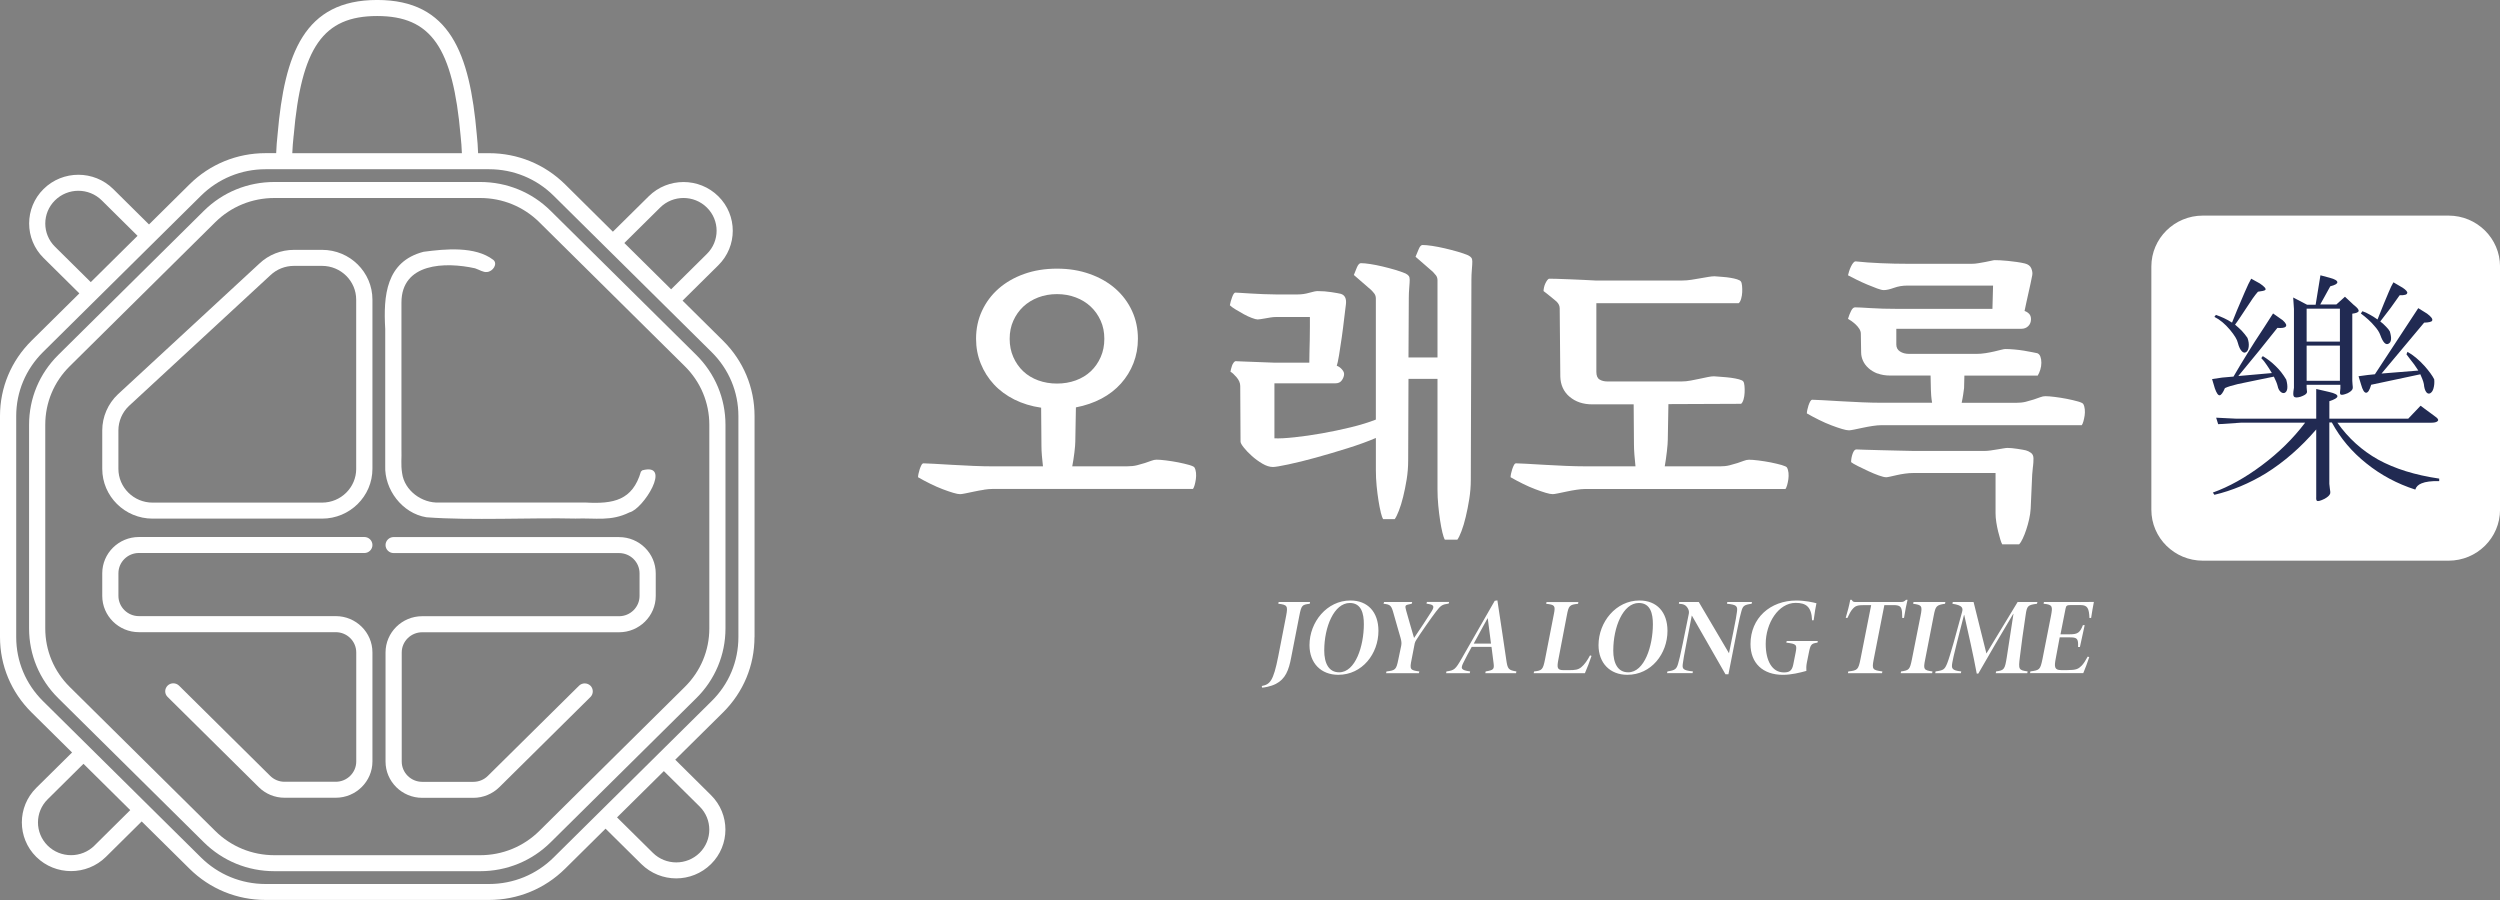 <svg width="200" height="72" viewBox="0 0 200 72" fill="none" xmlns="http://www.w3.org/2000/svg">
<rect x="0" y="0" width="200" height="72" fill="#808080" stroke="none"/>
<g clip-path="url(#clip0_344_2080)">
<path d="M104.779 48.301C104.167 48.38 104.115 48.405 103.946 49.264L103.299 52.574C103.105 53.633 102.828 54.318 102.068 54.712C101.642 54.931 101.094 55.011 100.961 55.011L100.945 54.879C101.592 54.748 101.866 54.52 102.264 52.486L102.892 49.261C103.041 48.473 102.989 48.385 102.264 48.298L102.292 48.158H104.806L104.779 48.298V48.301Z" fill="white"/>
<path d="M110.275 50.473C110.275 52.296 108.983 53.985 107.061 53.985C105.68 53.985 104.759 53.049 104.759 51.612C104.759 49.756 106.159 48.039 108.034 48.039C109.415 48.039 110.275 48.959 110.275 50.473ZM105.938 52.025C105.938 53.076 106.308 53.785 107.133 53.785C108.433 53.785 109.108 51.683 109.108 49.931C109.108 49.09 108.914 48.239 107.985 48.239C106.718 48.239 105.94 50.174 105.94 52.022L105.938 52.025Z" fill="white"/>
<path d="M115.896 48.285C115.382 48.364 115.276 48.408 114.87 48.942C114.568 49.328 113.525 50.825 113.293 51.212C113.241 51.299 113.205 51.359 113.177 51.474L112.928 52.761C112.767 53.541 112.795 53.621 113.548 53.716L113.512 53.856H110.884L110.92 53.716C111.644 53.629 111.7 53.569 111.866 52.761L112.095 51.666C112.14 51.447 112.112 51.28 112.043 51.025C111.927 50.596 111.741 50.01 111.495 49.114C111.31 48.441 111.246 48.362 110.682 48.299L110.726 48.159H112.975L112.939 48.299L112.673 48.359C112.391 48.419 112.4 48.49 112.496 48.857C112.673 49.522 112.922 50.319 113.124 51.039C113.559 50.417 114.223 49.383 114.532 48.901C114.79 48.498 114.657 48.392 114.339 48.331L114.117 48.288L114.153 48.156H115.932L115.896 48.279V48.285Z" fill="white"/>
<path d="M121.287 53.855H118.825L118.853 53.715C119.489 53.611 119.545 53.532 119.489 53.075C119.437 52.672 119.384 52.286 119.321 51.752H117.736C117.506 52.182 117.265 52.601 117.088 52.979C116.839 53.477 116.85 53.609 117.611 53.715L117.583 53.855H115.689L115.716 53.715C116.344 53.628 116.433 53.557 116.939 52.672L119.578 48.065L119.791 48.029C120.117 50.236 120.322 51.498 120.499 52.768C120.604 53.529 120.676 53.609 121.312 53.715L121.285 53.855H121.287ZM119.022 49.464H119.005C118.635 50.121 118.281 50.794 117.899 51.487H119.279L119.022 49.464Z" fill="white"/>
<path d="M127.323 52.47C127.226 52.785 126.917 53.593 126.792 53.856H122.693L122.729 53.716C123.365 53.645 123.437 53.576 123.605 52.736L124.314 49.108C124.446 48.443 124.374 48.38 123.694 48.304L123.722 48.164H126.272L126.244 48.304C125.553 48.375 125.492 48.452 125.343 49.251L124.67 52.763C124.546 53.412 124.565 53.612 125.085 53.612H125.511C126.026 53.612 126.256 53.576 126.502 53.377C126.74 53.185 127.005 52.815 127.202 52.429L127.326 52.473L127.323 52.47Z" fill="white"/>
<path d="M133.398 50.473C133.398 52.296 132.106 53.985 130.184 53.985C128.803 53.985 127.882 53.049 127.882 51.612C127.882 49.756 129.282 48.039 131.157 48.039C132.538 48.039 133.398 48.959 133.398 50.473ZM129.06 52.025C129.06 53.076 129.431 53.785 130.255 53.785C131.556 53.785 132.231 51.683 132.231 49.931C132.231 49.09 132.037 48.239 131.107 48.239C129.841 48.239 129.063 50.174 129.063 52.022L129.06 52.025Z" fill="white"/>
<path d="M140.134 48.301C139.506 48.388 139.425 48.476 139.301 48.938C139.24 49.13 139.152 49.508 138.955 50.488L138.275 53.94H138.037L135.345 49.237L134.911 51.471C134.717 52.478 134.673 52.733 134.629 53.064C134.568 53.502 134.601 53.625 135.434 53.713L135.406 53.852H133.362L133.398 53.713C134.009 53.625 134.123 53.521 134.247 53.1C134.344 52.757 134.416 52.478 134.618 51.495L135.096 49.147C135.124 49.023 135.141 48.856 135.024 48.665C134.875 48.41 134.706 48.322 134.308 48.298L134.336 48.158H135.901L138.319 52.259L138.673 50.515C138.878 49.524 138.903 49.297 138.955 48.955C139.027 48.481 138.919 48.377 138.159 48.298L138.186 48.158H140.159L140.131 48.298L140.134 48.301Z" fill="white"/>
<path d="M144.966 49.623C144.922 48.545 144.488 48.23 143.655 48.23C142.266 48.23 141.257 49.867 141.257 51.507C141.257 52.873 141.771 53.793 142.709 53.793C143.107 53.793 143.356 53.697 143.461 53.163L143.647 52.227C143.779 51.553 143.719 51.518 142.903 51.411L142.939 51.28H145.425L145.398 51.411C144.911 51.482 144.839 51.542 144.706 52.227L144.546 53.023C144.501 53.242 144.493 53.505 144.51 53.672C144.015 53.812 143.298 53.987 142.634 53.987C141.033 53.987 140.04 53.059 140.04 51.526C140.04 49.44 141.625 48.041 143.713 48.041C144.394 48.041 145.057 48.189 145.315 48.26C145.254 48.558 145.165 49.032 145.093 49.618L144.961 49.626L144.966 49.623Z" fill="white"/>
<path d="M152.604 47.986C152.532 48.257 152.399 48.914 152.322 49.432L152.18 49.44C152.172 49.281 152.172 49.106 152.164 48.986C152.12 48.52 151.995 48.408 151.447 48.408H150.748L149.898 52.744C149.738 53.56 149.802 53.604 150.59 53.716L150.562 53.856H147.835L147.862 53.716C148.598 53.637 148.667 53.577 148.836 52.744L149.694 48.408H149.179C148.595 48.408 148.435 48.46 148.205 48.723C148.073 48.862 147.932 49.133 147.79 49.44L147.658 49.424C147.79 48.986 147.94 48.424 148.02 47.986H148.136C148.241 48.17 148.297 48.161 148.535 48.161H152.048C152.269 48.161 152.33 48.126 152.482 47.986H152.606H152.604Z" fill="white"/>
<path d="M155.597 48.302C154.916 48.406 154.844 48.477 154.695 49.265L154.015 52.753C153.854 53.55 153.89 53.613 154.598 53.717L154.571 53.856H152.056L152.084 53.717C152.731 53.621 152.784 53.569 152.952 52.753L153.644 49.265C153.804 48.469 153.749 48.398 153.052 48.302L153.08 48.162H155.63L155.602 48.302H155.597Z" fill="white"/>
<path d="M162.952 48.302C162.227 48.398 162.155 48.461 162.05 49.213C161.857 50.484 161.713 51.535 161.591 52.559C161.467 53.558 161.486 53.61 162.211 53.714L162.183 53.854H159.66L159.688 53.714C160.344 53.626 160.388 53.547 160.546 52.559C160.723 51.436 160.891 50.289 161.077 49.107H161.06C160.183 50.579 159.149 52.331 158.263 53.889H158.139C157.882 52.471 157.439 50.525 157.138 49.194H157.121L156.537 51.48C156.316 52.34 156.219 52.811 156.183 53.021C156.111 53.459 156.122 53.635 156.9 53.714L156.872 53.854H154.819L154.847 53.714C155.494 53.626 155.572 53.555 155.777 53.065C155.882 52.811 156.103 52.074 156.299 51.384L156.963 48.967C157.052 48.652 157.024 48.425 156.194 48.302L156.222 48.162H157.887C158.18 49.405 158.631 51.097 158.913 52.279L161.409 48.162H162.994L162.958 48.302H162.952Z" fill="white"/>
<path d="M166.368 48.163C166.819 48.163 167.201 48.163 167.511 48.154C167.45 48.453 167.35 49.022 167.29 49.433L167.157 49.441C167.121 48.688 167.016 48.406 166.449 48.406H165.644C165.35 48.406 165.29 48.458 165.245 48.685L164.839 50.744H165.599C166.202 50.744 166.396 50.621 166.634 50.008H166.775L166.393 51.76H166.244C166.28 51.067 166.155 50.988 165.563 50.988H164.775L164.457 52.696C164.332 53.345 164.352 53.608 164.891 53.608H165.395C166.103 53.608 166.272 53.512 166.529 53.257C166.698 53.082 166.839 52.855 167.016 52.529L167.14 52.565C167.043 52.871 166.794 53.556 166.662 53.851H162.404L162.432 53.712C163.168 53.616 163.22 53.572 163.397 52.732L164.078 49.271C164.219 48.518 164.227 48.368 163.486 48.299L163.514 48.16H166.371L166.368 48.163Z" fill="white"/>
<path d="M78.71 39.183C78.442 39.224 78.176 39.27 77.916 39.328C77.656 39.385 77.424 39.432 77.219 39.473C77.014 39.514 76.881 39.533 76.815 39.533C76.685 39.533 76.497 39.498 76.254 39.424C76.01 39.353 75.728 39.254 75.41 39.134C75.092 39.013 74.763 38.868 74.419 38.698C74.076 38.529 73.75 38.356 73.443 38.178C73.443 38.115 73.454 38.022 73.479 37.899C73.504 37.778 73.537 37.658 73.576 37.538C73.617 37.417 73.662 37.307 73.711 37.212C73.761 37.116 73.816 37.067 73.883 37.067C73.996 37.067 74.27 37.078 74.702 37.102C75.133 37.127 75.623 37.154 76.168 37.187C76.713 37.22 77.28 37.247 77.866 37.272C78.453 37.297 78.956 37.307 79.382 37.307H83.437C83.404 37.034 83.376 36.752 83.352 36.462C83.327 36.171 83.316 35.914 83.316 35.687L83.291 32.615C82.508 32.503 81.797 32.284 81.152 31.964C80.508 31.641 79.963 31.238 79.515 30.754C79.067 30.269 78.715 29.719 78.464 29.097C78.212 28.476 78.085 27.811 78.085 27.102C78.085 26.297 78.242 25.549 78.561 24.865C78.879 24.181 79.321 23.587 79.891 23.088C80.461 22.59 81.141 22.198 81.933 21.916C82.724 21.634 83.598 21.492 84.56 21.492C85.523 21.492 86.378 21.634 87.174 21.916C87.971 22.198 88.657 22.59 89.227 23.088C89.797 23.589 90.242 24.181 90.558 24.865C90.876 25.549 91.033 26.297 91.033 27.102C91.033 27.794 90.914 28.443 90.679 29.048C90.444 29.653 90.109 30.198 89.678 30.68C89.246 31.164 88.726 31.567 88.115 31.89C87.504 32.213 86.823 32.446 86.073 32.591L86.024 35.323C86.024 35.517 85.999 35.81 85.952 36.204C85.902 36.599 85.847 36.965 85.78 37.305H90.179C90.472 37.305 90.732 37.277 90.961 37.22C91.188 37.163 91.401 37.102 91.598 37.039C91.794 36.976 91.966 36.913 92.112 36.859C92.259 36.801 92.397 36.774 92.527 36.774C92.707 36.774 92.959 36.793 93.285 36.834C93.612 36.875 93.935 36.927 94.261 36.99C94.588 37.056 94.876 37.124 95.13 37.195C95.382 37.269 95.526 37.338 95.559 37.401C95.623 37.513 95.664 37.655 95.681 37.825C95.697 37.995 95.692 38.164 95.669 38.331C95.645 38.501 95.611 38.657 95.573 38.802C95.531 38.947 95.487 39.051 95.437 39.117H79.379C79.2 39.117 78.975 39.136 78.707 39.177L78.71 39.183ZM86.062 30.431C86.527 30.261 86.925 30.02 87.26 29.705C87.595 29.39 87.858 29.012 88.054 28.569C88.251 28.125 88.347 27.638 88.347 27.107C88.347 26.576 88.251 26.091 88.054 25.656C87.858 25.221 87.595 24.846 87.26 24.531C86.925 24.216 86.527 23.97 86.062 23.794C85.598 23.617 85.097 23.529 84.56 23.529C84.024 23.529 83.523 23.617 83.058 23.794C82.594 23.973 82.195 24.219 81.861 24.531C81.526 24.846 81.263 25.221 81.067 25.656C80.87 26.091 80.773 26.576 80.773 27.107C80.773 27.638 80.87 28.125 81.067 28.569C81.263 29.012 81.526 29.39 81.861 29.705C82.195 30.02 82.594 30.261 83.058 30.431C83.523 30.6 84.024 30.685 84.56 30.685C85.097 30.685 85.598 30.6 86.062 30.431Z" fill="white"/>
<path d="M110.46 40.972C110.394 40.707 110.333 40.395 110.278 40.042C110.22 39.686 110.173 39.3 110.131 38.881C110.09 38.462 110.07 38.043 110.07 37.624V35.037C109.434 35.311 108.682 35.585 107.81 35.858C106.939 36.132 106.093 36.381 105.268 36.609C104.447 36.836 103.714 37.017 103.069 37.153C102.425 37.29 102.015 37.359 101.835 37.359C101.575 37.359 101.293 37.271 100.992 37.093C100.69 36.915 100.408 36.71 100.148 36.477C99.888 36.245 99.672 36.017 99.501 35.801C99.329 35.585 99.243 35.426 99.243 35.33L99.219 30.881C99.219 30.64 99.116 30.402 98.914 30.167C98.71 29.934 98.552 29.792 98.439 29.743C98.439 29.71 98.45 29.647 98.474 29.548C98.499 29.452 98.527 29.354 98.56 29.258C98.593 29.162 98.638 29.077 98.696 29.003C98.754 28.93 98.806 28.894 98.853 28.894C98.95 28.894 99.141 28.902 99.429 28.919C99.714 28.935 100.024 28.946 100.358 28.954C100.693 28.962 101.008 28.973 101.313 28.99C101.614 29.006 101.83 29.014 101.96 29.014H104.745C104.745 28.836 104.748 28.579 104.756 28.24C104.765 27.9 104.773 27.55 104.781 27.188C104.79 26.824 104.792 26.474 104.792 26.137V25.362H102.057C101.927 25.362 101.788 25.373 101.642 25.398C101.495 25.423 101.351 25.447 101.213 25.472C101.075 25.497 100.953 25.516 100.845 25.532C100.74 25.549 100.662 25.557 100.613 25.557C100.516 25.557 100.361 25.516 100.148 25.436C99.935 25.357 99.719 25.256 99.501 25.135C99.282 25.015 99.064 24.889 98.853 24.76C98.64 24.631 98.486 24.519 98.389 24.421C98.422 24.226 98.483 24.01 98.571 23.769C98.66 23.528 98.746 23.408 98.829 23.408C98.895 23.408 99.039 23.416 99.268 23.432C99.495 23.449 99.766 23.465 100.076 23.482C100.386 23.498 100.715 23.514 101.066 23.531C101.418 23.547 101.747 23.555 102.057 23.555H103.816C104.126 23.555 104.436 23.512 104.745 23.421C105.055 23.334 105.274 23.287 105.404 23.287C105.777 23.287 106.148 23.315 106.516 23.372C106.884 23.43 107.13 23.473 107.26 23.506C107.586 23.602 107.725 23.878 107.675 24.328C107.642 24.568 107.597 24.941 107.539 25.439C107.481 25.94 107.418 26.452 107.343 26.975C107.268 27.498 107.196 27.98 107.124 28.415C107.05 28.85 106.989 29.132 106.942 29.261C107.088 29.31 107.224 29.403 107.346 29.54C107.467 29.677 107.528 29.803 107.528 29.915C107.528 30.077 107.47 30.241 107.357 30.411C107.243 30.58 107.072 30.665 106.842 30.665H101.954V35.067C102.344 35.084 102.884 35.056 103.567 34.982C104.25 34.911 104.981 34.804 105.755 34.668C106.53 34.531 107.299 34.369 108.065 34.183C108.831 33.997 109.498 33.791 110.068 33.567V23.887C110.068 23.725 110.026 23.594 109.946 23.487C109.866 23.383 109.783 23.29 109.702 23.208L108.308 21.998C108.375 21.82 108.455 21.62 108.552 21.393C108.649 21.168 108.756 21.053 108.87 21.053C109.066 21.053 109.318 21.078 109.628 21.125C109.938 21.174 110.264 21.237 110.604 21.319C110.947 21.401 111.279 21.489 111.606 21.584C111.932 21.68 112.209 21.779 112.436 21.875C112.566 21.94 112.654 22.009 112.704 22.08C112.754 22.151 112.776 22.252 112.776 22.381C112.776 22.51 112.765 22.721 112.74 23.011C112.715 23.301 112.704 23.575 112.704 23.832L112.679 28.596H115V22.43C115 22.269 114.958 22.137 114.878 22.031C114.795 21.927 114.715 21.834 114.635 21.751L113.243 20.541C113.323 20.347 113.409 20.142 113.5 19.925C113.589 19.709 113.691 19.6 113.805 19.6C114.001 19.6 114.256 19.624 114.574 19.671C114.892 19.72 115.224 19.783 115.575 19.865C115.926 19.947 116.267 20.035 116.601 20.131C116.936 20.227 117.216 20.325 117.445 20.421C117.575 20.487 117.664 20.555 117.713 20.626C117.763 20.697 117.785 20.799 117.785 20.927C117.785 21.056 117.774 21.267 117.749 21.557C117.725 21.847 117.713 22.121 117.713 22.378L117.664 38.385C117.664 38.9 117.622 39.412 117.542 39.921C117.459 40.428 117.368 40.904 117.26 41.347C117.155 41.791 117.041 42.174 116.917 42.497C116.795 42.82 116.684 43.045 116.588 43.173H115.586C115.52 43.061 115.456 42.867 115.39 42.593C115.323 42.319 115.263 41.996 115.207 41.627C115.149 41.257 115.102 40.857 115.061 40.43C115.019 40.003 115 39.579 115 39.16V30.309H112.679L112.654 36.839C112.654 37.356 112.613 37.862 112.532 38.361C112.449 38.859 112.358 39.324 112.25 39.751C112.145 40.178 112.032 40.551 111.907 40.863C111.785 41.178 111.675 41.4 111.578 41.528H110.649C110.582 41.416 110.519 41.227 110.452 40.959L110.46 40.972Z" fill="white"/>
<path d="M125.558 31.735C125.085 31.325 124.842 30.788 124.825 30.128L124.776 24.664C124.776 24.47 124.693 24.294 124.532 24.133C124.516 24.116 124.463 24.073 124.375 23.999C124.286 23.925 124.186 23.845 124.081 23.758C123.976 23.67 123.866 23.58 123.752 23.492C123.639 23.405 123.547 23.336 123.484 23.287C123.484 23.208 123.495 23.109 123.52 22.997C123.545 22.884 123.581 22.775 123.63 22.671C123.68 22.567 123.733 22.477 123.788 22.405C123.846 22.334 123.899 22.296 123.946 22.296C124.043 22.296 124.242 22.301 124.543 22.307C124.845 22.315 125.182 22.326 125.558 22.343C125.932 22.359 126.311 22.375 126.695 22.392C127.077 22.408 127.392 22.425 127.636 22.441H134.574C134.817 22.441 135.066 22.422 135.318 22.381C135.569 22.34 135.81 22.301 136.04 22.26C136.266 22.219 136.479 22.184 136.676 22.151C136.872 22.118 137.033 22.102 137.166 22.102C137.362 22.118 137.572 22.134 137.802 22.151C138.029 22.167 138.242 22.192 138.438 22.225C138.634 22.258 138.809 22.296 138.964 22.345C139.118 22.395 139.221 22.449 139.268 22.515C139.318 22.581 139.348 22.696 139.365 22.865C139.381 23.035 139.384 23.208 139.376 23.386C139.367 23.564 139.34 23.736 139.29 23.906C139.24 24.075 139.177 24.193 139.094 24.256H127.708V29.745C127.708 30.052 127.794 30.257 127.965 30.361C128.137 30.465 128.344 30.517 128.587 30.517H134.524C134.767 30.517 135.016 30.492 135.268 30.443C135.52 30.394 135.76 30.347 135.99 30.298C136.217 30.249 136.43 30.205 136.626 30.164C136.823 30.123 136.983 30.104 137.116 30.104C137.296 30.12 137.511 30.137 137.763 30.153C138.015 30.169 138.258 30.194 138.496 30.224C138.731 30.257 138.939 30.298 139.118 30.345C139.298 30.394 139.412 30.449 139.461 30.514C139.511 30.58 139.542 30.695 139.558 30.865C139.575 31.035 139.578 31.215 139.569 31.41C139.561 31.604 139.533 31.785 139.484 31.954C139.434 32.124 139.37 32.242 139.287 32.305L133.473 32.329L133.423 35.182C133.423 35.376 133.398 35.686 133.351 36.113C133.301 36.54 133.246 36.94 133.179 37.309H137.578C137.871 37.309 138.131 37.282 138.361 37.224C138.587 37.167 138.8 37.107 138.997 37.044C139.193 36.981 139.365 36.918 139.511 36.863C139.658 36.805 139.796 36.778 139.926 36.778C140.106 36.778 140.358 36.797 140.684 36.838C141.011 36.879 141.334 36.931 141.661 36.994C141.987 37.06 142.275 37.129 142.529 37.2C142.781 37.274 142.925 37.342 142.958 37.405C143.022 37.517 143.063 37.66 143.08 37.829C143.096 37.999 143.091 38.169 143.069 38.336C143.044 38.505 143.011 38.662 142.972 38.807C142.93 38.952 142.886 39.056 142.836 39.121H126.784C126.604 39.121 126.38 39.141 126.112 39.182C125.843 39.223 125.578 39.269 125.318 39.327C125.058 39.384 124.825 39.431 124.621 39.472C124.416 39.513 124.283 39.532 124.217 39.532C124.087 39.532 123.899 39.496 123.655 39.423C123.412 39.351 123.13 39.253 122.812 39.132C122.494 39.012 122.164 38.867 121.821 38.697C121.478 38.527 121.152 38.355 120.845 38.177C120.845 38.114 120.856 38.021 120.881 37.898C120.906 37.777 120.939 37.657 120.978 37.536C121.019 37.416 121.063 37.306 121.113 37.211C121.163 37.115 121.218 37.066 121.285 37.066C121.398 37.066 121.672 37.077 122.103 37.101C122.535 37.126 123.025 37.153 123.57 37.186C124.115 37.219 124.682 37.246 125.268 37.271C125.854 37.295 126.358 37.306 126.784 37.306H130.839C130.806 37.016 130.778 36.71 130.753 36.387C130.729 36.063 130.717 35.79 130.717 35.565L130.693 32.349H127.395C126.646 32.349 126.034 32.143 125.564 31.733L125.558 31.735Z" fill="white"/>
<path d="M150.2 29.885C149.915 29.773 149.674 29.628 149.478 29.45C149.281 29.272 149.135 29.075 149.038 28.858C148.941 28.642 148.891 28.42 148.891 28.193L148.867 26.693C148.867 26.564 148.825 26.436 148.745 26.307C148.662 26.178 148.565 26.061 148.452 25.956C148.338 25.852 148.222 25.759 148.109 25.677C147.995 25.598 147.904 25.54 147.84 25.508C147.904 25.283 147.987 25.072 148.084 24.878C148.18 24.683 148.288 24.588 148.402 24.588C148.598 24.588 149.013 24.607 149.647 24.648C150.283 24.689 150.966 24.708 151.699 24.708H159.395L159.445 22.847H152.579C152.203 22.847 151.848 22.907 151.517 23.027C151.182 23.148 150.911 23.208 150.698 23.208C150.584 23.208 150.405 23.164 150.161 23.074C149.918 22.986 149.652 22.879 149.367 22.759C149.082 22.639 148.8 22.51 148.524 22.373C148.247 22.236 148.017 22.118 147.84 22.023C147.857 21.943 147.885 21.836 147.926 21.708C147.968 21.579 148.015 21.453 148.073 21.333C148.131 21.212 148.192 21.111 148.255 21.032C148.319 20.952 148.385 20.911 148.452 20.911C148.745 20.944 149.063 20.971 149.406 20.996C149.749 21.021 150.103 21.04 150.468 21.056C150.836 21.073 151.196 21.084 151.555 21.092C151.912 21.1 152.255 21.103 152.582 21.103H157.763C157.926 21.103 158.1 21.086 158.288 21.053C158.476 21.021 158.653 20.99 158.825 20.958C158.996 20.925 159.151 20.895 159.29 20.862C159.428 20.829 159.522 20.812 159.572 20.812C159.669 20.812 159.815 20.818 160.012 20.823C160.208 20.832 160.418 20.848 160.648 20.873C160.875 20.897 161.107 20.925 161.345 20.958C161.58 20.99 161.796 21.032 161.992 21.078C162.252 21.144 162.424 21.275 162.507 21.478C162.587 21.68 162.612 21.861 162.579 22.023C162.545 22.217 162.501 22.439 162.443 22.688C162.385 22.937 162.33 23.194 162.272 23.462C162.214 23.728 162.158 23.985 162.1 24.237C162.042 24.486 161.998 24.7 161.965 24.878C162.111 24.927 162.233 25.004 162.332 25.108C162.429 25.212 162.479 25.354 162.479 25.532C162.479 25.759 162.407 25.943 162.261 26.088C162.114 26.233 161.926 26.304 161.699 26.304H151.705V27.561C151.705 27.802 151.801 27.988 151.998 28.116C152.194 28.245 152.438 28.311 152.731 28.311H158.106C158.349 28.311 158.598 28.292 158.85 28.251C159.102 28.21 159.334 28.166 159.547 28.116C159.757 28.067 159.942 28.023 160.097 27.982C160.252 27.941 160.363 27.922 160.427 27.922C160.637 27.922 160.877 27.933 161.149 27.958C161.417 27.982 161.674 28.015 161.918 28.054C162.161 28.095 162.382 28.136 162.576 28.174C162.772 28.215 162.911 28.242 162.991 28.259C163.104 28.308 163.187 28.401 163.234 28.538C163.284 28.675 163.309 28.837 163.309 29.023C163.309 29.209 163.281 29.395 163.223 29.578C163.165 29.765 163.096 29.921 163.016 30.049H157.151L157.126 31.04C157.11 31.169 157.085 31.341 157.055 31.561C157.021 31.777 156.983 31.998 156.933 32.226H161.281C161.575 32.226 161.835 32.198 162.064 32.141C162.291 32.083 162.504 32.023 162.7 31.96C162.897 31.897 163.068 31.834 163.215 31.779C163.361 31.722 163.5 31.695 163.63 31.695C163.81 31.695 164.061 31.714 164.388 31.755C164.714 31.796 165.038 31.848 165.364 31.911C165.691 31.977 165.978 32.045 166.233 32.116C166.485 32.187 166.628 32.259 166.662 32.322C166.725 32.434 166.767 32.576 166.783 32.746C166.8 32.916 166.794 33.08 166.772 33.241C166.747 33.403 166.714 33.556 166.675 33.701C166.634 33.846 166.59 33.95 166.54 34.016H150.488C150.308 34.016 150.084 34.035 149.815 34.076C149.547 34.117 149.281 34.164 149.021 34.221C148.761 34.279 148.529 34.325 148.324 34.367C148.12 34.408 147.987 34.427 147.92 34.427C147.79 34.427 147.602 34.391 147.359 34.317C147.116 34.246 146.833 34.148 146.515 34.027C146.197 33.907 145.868 33.762 145.525 33.592C145.182 33.422 144.856 33.25 144.548 33.072C144.548 33.009 144.56 32.916 144.584 32.792C144.609 32.672 144.643 32.551 144.681 32.428C144.723 32.308 144.767 32.204 144.817 32.114C144.867 32.026 144.922 31.979 144.988 31.979C145.102 31.979 145.376 31.99 145.807 32.015C146.239 32.04 146.728 32.067 147.273 32.1C147.818 32.133 148.385 32.16 148.972 32.185C149.558 32.209 150.062 32.22 150.488 32.22H154.568C154.534 32.026 154.51 31.837 154.496 31.651C154.479 31.465 154.471 31.309 154.471 31.18L154.446 30.044H151.221C150.831 30.044 150.49 29.986 150.205 29.874L150.2 29.885ZM162.637 37.309C162.612 37.52 162.592 37.737 162.576 37.961L162.454 40.693C162.438 40.967 162.396 41.249 162.332 41.539C162.266 41.829 162.189 42.109 162.1 42.374C162.012 42.64 161.918 42.878 161.818 43.089C161.721 43.297 161.622 43.453 161.525 43.549H160.18C160.131 43.467 160.078 43.335 160.023 43.149C159.965 42.963 159.909 42.755 159.851 42.519C159.793 42.287 159.746 42.04 159.705 41.783C159.663 41.526 159.644 41.282 159.644 41.057V37.841H153.071C152.858 37.841 152.634 37.857 152.399 37.89C152.164 37.923 151.943 37.961 151.738 38.01C151.533 38.06 151.356 38.098 151.201 38.131C151.046 38.164 150.944 38.18 150.897 38.18C150.767 38.18 150.568 38.131 150.299 38.035C150.031 37.939 149.749 37.822 149.456 37.685C149.163 37.548 148.886 37.414 148.626 37.285C148.366 37.156 148.186 37.052 148.089 36.97C148.089 36.746 148.131 36.518 148.211 36.294C148.291 36.069 148.391 35.954 148.504 35.954C148.568 35.954 148.792 35.963 149.176 35.979C149.558 35.995 149.99 36.006 150.471 36.015C150.952 36.023 151.436 36.034 151.926 36.05C152.416 36.067 152.797 36.075 153.074 36.075H158.767C158.897 36.075 159.052 36.064 159.232 36.039C159.411 36.015 159.594 35.987 159.782 35.954C159.97 35.922 160.136 35.894 160.283 35.87C160.429 35.845 160.534 35.834 160.601 35.834C160.811 35.834 161.077 35.859 161.395 35.908C161.713 35.957 161.937 35.995 162.067 36.028C162.197 36.061 162.332 36.124 162.471 36.223C162.609 36.319 162.678 36.472 162.678 36.683C162.678 36.893 162.667 37.102 162.642 37.312L162.637 37.309Z" fill="white"/>
<path d="M195.884 17.248H176.227C173.952 17.248 172.108 19.073 172.108 21.324V40.778C172.108 43.029 173.952 44.854 176.227 44.854H195.884C198.159 44.854 200.003 43.029 200.003 40.778V21.324C200.003 19.073 198.159 17.248 195.884 17.248Z" fill="white"/>
<path d="M182.858 26.133C182.764 26.226 182.543 26.259 182.191 26.231C181.815 26.71 181.331 27.315 180.739 28.046C180.147 28.764 179.588 29.442 179.065 30.083L181.749 29.845C181.602 29.593 181.466 29.38 181.345 29.207C181.198 28.98 181.049 28.794 180.902 28.648L181.024 28.49C181.4 28.717 181.743 28.983 182.053 29.289C182.363 29.582 182.645 29.941 182.899 30.368C182.98 30.661 183.007 30.907 182.98 31.107C182.952 31.266 182.886 31.372 182.778 31.427C182.67 31.468 182.562 31.441 182.454 31.348C182.332 31.241 182.252 31.088 182.213 30.888C182.186 30.781 182.147 30.661 182.092 30.529C182.039 30.409 181.978 30.277 181.909 30.13L180.457 30.428C179.785 30.562 179.306 30.661 179.024 30.726C178.567 30.833 178.224 30.94 177.995 31.047C177.834 31.419 177.693 31.613 177.572 31.624C177.45 31.635 177.323 31.452 177.187 31.066L176.966 30.327C177.195 30.286 177.464 30.247 177.774 30.206C178.003 30.179 178.305 30.154 178.681 30.127C179.018 29.541 179.414 28.884 179.87 28.15C180.152 27.685 180.576 27.025 181.14 26.174L181.845 25.076L182.612 25.615C182.88 25.853 182.96 26.029 182.852 26.135L182.858 26.133ZM193.646 32.459L194.916 33.398C195.076 33.532 195.098 33.636 194.977 33.719C194.883 33.784 194.728 33.817 194.512 33.817H186.991C187.865 35.055 188.955 36.04 190.257 36.771C191.588 37.502 193.215 38.008 195.137 38.288V38.488C194.517 38.474 194.047 38.534 193.726 38.668C193.458 38.775 193.289 38.942 193.223 39.167C191.771 38.701 190.468 38.003 189.311 37.072C188.155 36.155 187.234 35.063 186.548 33.798H186.346V38.707L186.388 39.087C186.429 39.287 186.435 39.427 186.407 39.506C186.354 39.64 186.205 39.772 185.964 39.906C185.641 40.065 185.439 40.119 185.359 40.065C185.306 40.037 185.284 39.93 185.298 39.744V34.356C184.061 35.794 182.717 36.965 181.265 37.869C179.934 38.679 178.562 39.251 177.151 39.585L177.029 39.405C178.321 38.939 179.624 38.214 180.941 37.228C182.299 36.218 183.455 35.079 184.41 33.815H179.267L177.453 33.935L177.292 33.415L178.905 33.494H185.298V31.118L186.327 31.356C186.797 31.463 187.018 31.583 186.993 31.715C186.98 31.835 186.764 31.961 186.349 32.095V33.491H192.661L193.649 32.454L193.646 32.459ZM181.223 23.198C181.17 23.25 180.974 23.296 180.639 23.337L180.62 23.357C180.512 23.477 180.379 23.65 180.216 23.877C180.122 24.022 179.967 24.257 179.751 24.575C179.536 24.909 179.367 25.161 179.248 25.333C179.074 25.599 178.924 25.812 178.805 25.971C178.993 26.13 179.168 26.291 179.331 26.45C179.505 26.636 179.66 26.831 179.796 27.028C179.89 27.28 179.923 27.521 179.895 27.745C179.868 27.959 179.801 28.098 179.693 28.164C179.585 28.243 179.472 28.224 179.35 28.104C179.215 27.97 179.11 27.745 179.027 27.425C178.974 27.173 178.764 26.825 178.401 26.387C177.998 25.908 177.583 25.563 177.151 25.35L177.273 25.191C177.502 25.27 177.715 25.358 177.917 25.451C178.147 25.558 178.36 25.678 178.562 25.81L178.966 24.81C179.248 24.159 179.45 23.685 179.572 23.392C179.787 22.886 179.962 22.522 180.097 22.294L180.783 22.675C181.159 22.927 181.309 23.102 181.226 23.195L181.223 23.198ZM187.596 23.737L188.302 24.397C188.598 24.624 188.725 24.788 188.686 24.895C188.659 24.988 188.493 25.054 188.183 25.095V30.464L188.202 30.743C188.23 30.915 188.23 31.041 188.202 31.123C188.15 31.244 188.014 31.356 187.798 31.463C187.502 31.583 187.32 31.616 187.253 31.561C187.201 31.534 187.187 31.436 187.212 31.263L187.231 31.063V30.784H184.529V30.984L184.548 31.222C184.576 31.342 184.562 31.427 184.507 31.482C184.454 31.561 184.299 31.649 184.042 31.742C183.76 31.822 183.585 31.816 183.516 31.723C183.464 31.671 183.45 31.531 183.475 31.304L183.516 31.025V24.717L183.455 23.8L184.565 24.378H185.251L185.635 22.023L186.382 22.223C186.786 22.33 186.988 22.451 186.988 22.582C186.988 22.702 186.8 22.809 186.424 22.902L186.302 23.121C186.141 23.414 186.02 23.633 185.939 23.781C185.818 24.008 185.71 24.2 185.616 24.359H186.908L187.594 23.74L187.596 23.737ZM184.531 27.329H187.193V24.695H184.531V27.329ZM184.531 30.464H187.193V27.649H184.531V30.464ZM194.576 25.654C194.523 25.747 194.307 25.799 193.931 25.812L190.523 29.883L193.466 29.645C193.372 29.5 193.264 29.338 193.143 29.166C193.062 29.073 192.955 28.933 192.819 28.747L192.517 28.347L192.598 28.148C193.054 28.399 193.511 28.78 193.97 29.286C194.332 29.7 194.589 30.05 194.736 30.343C194.764 30.609 194.742 30.855 194.675 31.082C194.623 31.268 194.534 31.394 194.412 31.463C194.304 31.515 194.205 31.49 194.111 31.383C194.003 31.249 193.937 31.03 193.909 30.724C193.881 30.59 193.842 30.458 193.787 30.324C193.746 30.217 193.693 30.091 193.627 29.943L189.693 30.781C189.571 31.208 189.439 31.419 189.289 31.419C189.14 31.419 189.007 31.2 188.885 30.759L188.684 30.099L189.408 30.001L189.992 29.941L193.461 24.652L194.166 25.09C194.504 25.341 194.636 25.528 194.57 25.648L194.576 25.654ZM192.578 23.439C192.564 23.573 192.363 23.63 191.973 23.619C191.69 24.006 191.447 24.345 191.248 24.638C190.924 25.065 190.65 25.424 190.421 25.716C190.595 25.851 190.75 25.99 190.885 26.135C191.021 26.27 191.121 26.395 191.187 26.516C191.347 27.047 191.314 27.373 191.087 27.493C190.858 27.627 190.636 27.395 190.421 26.795C190.34 26.568 190.18 26.322 189.937 26.056C189.668 25.736 189.311 25.41 188.869 25.079L188.991 24.898C189.165 24.95 189.367 25.043 189.596 25.177C189.771 25.27 189.973 25.396 190.202 25.558L190.706 24.301C190.88 23.874 191.007 23.57 191.09 23.384C191.226 23.05 191.353 22.785 191.475 22.585L192.221 23.023C192.476 23.195 192.598 23.335 192.584 23.442L192.578 23.439Z" fill="#212A52"/>
</g>
<g clip-path="url(#clip1_344_2080)">
<path d="M44.057 16.872C42.553 15.377 40.547 14.559 38.414 14.559H21.953C19.817 14.559 17.814 15.377 16.304 16.872L4.664 28.392C3.154 29.887 2.326 31.869 2.326 33.982V50.274C2.326 52.382 3.154 54.369 4.664 55.859L16.304 67.379C17.814 68.873 19.817 69.695 21.953 69.695H38.414C40.55 69.695 42.553 68.871 44.057 67.379L55.698 55.859C57.208 54.369 58.038 52.382 58.038 50.274V33.982C58.038 31.871 57.205 29.887 55.698 28.392L44.057 16.872ZM56.746 50.274C56.746 52.04 56.049 53.704 54.785 54.955L43.145 66.475C41.88 67.726 40.199 68.416 38.414 68.416H21.953C20.163 68.416 18.481 67.724 17.22 66.475L5.579 54.955C4.315 53.704 3.621 52.04 3.621 50.274V33.982C3.621 32.211 4.315 30.546 5.579 29.298L17.22 17.778C18.484 16.527 20.166 15.84 21.953 15.84H38.414C40.199 15.84 41.88 16.527 43.145 17.778L54.785 29.298C56.049 30.549 56.746 32.214 56.746 33.982V50.274Z" fill="white"/>
<path d="M60.364 50.97V33.285C60.364 31.01 59.471 28.869 57.847 27.259L54.605 24.051L54.149 24.503L57.468 21.218C59.006 19.698 59.006 17.223 57.468 15.704C55.933 14.182 53.432 14.182 51.897 15.704L49.031 18.537L45.211 14.751C43.582 13.142 41.421 12.255 39.12 12.255H38.248C38.232 11.759 38.196 11.255 38.141 10.743C37.579 4.291 36.011 -0.002 30.174 -0.002C24.337 -0.002 22.766 4.291 22.21 10.724C22.149 11.25 22.116 11.754 22.094 12.252H21.25C18.951 12.252 16.788 13.139 15.162 14.748L11.92 17.957L9.057 15.121C7.521 13.601 5.021 13.601 3.485 15.121C1.947 16.643 1.947 19.115 3.485 20.637L6.348 23.471L2.523 27.254C0.896 28.864 0 31.005 0 33.28V50.965C0 53.242 0.896 55.381 2.523 56.993L5.765 60.199L2.899 63.032C1.364 64.554 1.364 67.029 2.899 68.549C3.665 69.307 4.675 69.688 5.685 69.688C6.694 69.688 7.707 69.307 8.473 68.549L11.336 65.715L15.159 69.496C16.785 71.108 18.949 71.995 21.247 71.995H39.117C41.419 71.995 43.579 71.108 45.208 69.496L48.445 66.293L47.988 65.841L51.308 69.126C52.08 69.885 53.089 70.271 54.096 70.271C55.103 70.271 56.113 69.887 56.882 69.126C58.417 67.607 58.417 65.132 56.882 63.613L54.019 60.776L57.842 56.996C59.468 55.383 60.359 53.245 60.359 50.968L60.364 50.97ZM52.81 16.607C53.839 15.583 55.521 15.583 56.553 16.607C57.587 17.628 57.587 19.29 56.553 20.311L53.689 23.145L49.947 19.441L52.81 16.607ZM23.494 10.853C24.105 3.787 25.856 1.282 30.171 1.282C34.486 1.282 36.232 3.787 36.849 10.869C36.901 11.348 36.934 11.803 36.951 12.257H23.383C23.405 11.806 23.435 11.34 23.491 10.853H23.494ZM4.398 19.736C3.364 18.713 3.364 17.054 4.398 16.03C5.433 15.006 7.106 15.008 8.141 16.03L11.004 18.866L7.261 22.57L4.398 19.736ZM7.557 67.648C6.523 68.669 4.846 68.669 3.812 67.648C2.78 66.624 2.78 64.965 3.812 63.944L6.678 61.105L10.42 64.809L7.557 67.645V67.648ZM55.972 64.522C57.001 65.543 57.001 67.204 55.972 68.226C54.937 69.249 53.261 69.247 52.229 68.226L49.363 65.392L53.108 61.688L55.972 64.522ZM44.293 68.595C42.912 69.964 41.075 70.72 39.12 70.72H21.25C19.297 70.72 17.46 69.964 16.077 68.595L3.441 56.09C2.061 54.724 1.297 52.906 1.297 50.97V33.285C1.297 31.352 2.061 29.535 3.441 28.166L16.077 15.66C17.46 14.294 19.297 13.538 21.25 13.538H39.12C41.078 13.538 42.915 14.294 44.293 15.66L56.929 28.166C58.312 29.535 59.072 31.352 59.072 33.285V50.97C59.072 52.908 58.315 54.726 56.929 56.09L44.293 68.595Z" fill="white"/>
<path d="M25.765 19.988H23.527C22.486 19.988 21.499 20.377 20.755 21.081L9.43 31.547C8.636 32.294 8.18 33.348 8.18 34.432V37.504C8.18 39.702 9.986 41.49 12.207 41.49H25.767C27.988 41.49 29.795 39.702 29.795 37.504V23.969C29.795 21.77 27.988 19.988 25.767 19.988H25.765ZM28.497 37.504C28.497 38.998 27.272 40.209 25.765 40.209H12.204C10.7 40.209 9.472 38.996 9.472 37.504V34.432C9.472 33.698 9.781 32.981 10.315 32.477L21.64 22.011C22.149 21.532 22.816 21.27 23.524 21.27H25.762C27.272 21.27 28.495 22.482 28.495 23.971V37.507L28.497 37.504Z" fill="white"/>
<path d="M51.275 37.724C50.605 40.026 49.089 40.33 46.829 40.202C43.587 40.202 36.376 40.202 35.117 40.202C33.764 40.267 32.351 39.252 32.168 37.847C32.055 37.13 32.143 36.673 32.116 35.925C32.116 32.717 32.116 25.451 32.116 24.208C32.116 21.03 35.612 20.934 38.005 21.465C38.37 21.591 38.663 21.796 38.951 21.761C39.435 21.733 39.844 21.101 39.463 20.789C38.013 19.68 35.615 19.913 33.883 20.143C30.882 20.923 30.663 23.652 30.818 26.314C30.818 29.788 30.818 36.114 30.818 37.264C30.744 39.145 32.16 41.064 34.113 41.382C37.726 41.655 42.517 41.401 46.041 41.486C47.656 41.425 48.865 41.729 50.359 40.99C51.457 40.746 53.806 36.982 51.385 37.625L51.277 37.727L51.275 37.724Z" fill="white"/>
<path d="M49.526 42.965H31.491C31.137 42.965 30.843 43.25 30.843 43.605C30.843 43.961 31.137 44.246 31.491 44.246H49.526C50.428 44.246 51.164 44.971 51.164 45.867V47.676C51.164 48.569 50.425 49.297 49.526 49.297H33.775C32.16 49.297 30.843 50.597 30.843 52.199V60.924C30.843 62.52 32.157 63.826 33.775 63.826H37.875C38.647 63.826 39.402 63.514 39.95 62.971L47.236 55.761C47.485 55.514 47.485 55.109 47.236 54.857C46.981 54.611 46.572 54.611 46.323 54.857L39.031 62.068C38.73 62.372 38.306 62.547 37.875 62.547H33.775C32.874 62.547 32.138 61.816 32.138 60.926V52.202C32.138 51.306 32.876 50.581 33.775 50.581H49.526C51.142 50.581 52.459 49.281 52.459 47.679V45.87C52.459 44.271 51.145 42.968 49.526 42.968V42.965Z" fill="white"/>
<path d="M11.112 44.242H29.148C29.504 44.242 29.795 43.952 29.795 43.602C29.795 43.251 29.507 42.961 29.148 42.961H11.112C9.496 42.961 8.18 44.261 8.18 45.863V47.672C8.18 49.271 9.494 50.574 11.112 50.574H26.863C27.765 50.574 28.5 51.3 28.5 52.195V60.92C28.5 61.812 27.762 62.541 26.863 62.541H22.763C22.329 62.541 21.914 62.371 21.607 62.062L14.321 54.85C14.066 54.604 13.657 54.604 13.408 54.85C13.153 55.102 13.153 55.508 13.408 55.754L20.694 62.965C21.247 63.515 21.983 63.819 22.763 63.819H26.863C28.478 63.819 29.795 62.513 29.795 60.917V52.192C29.795 50.593 28.481 49.29 26.863 49.29H11.112C10.21 49.29 9.474 48.559 9.474 47.67V45.86C9.474 44.965 10.213 44.239 11.112 44.239V44.242Z" fill="white"/>
</g>
<defs>
<clipPath id="clip0_344_2080">
<rect width="126.695" height="37.763" fill="white" transform="translate(73.305 17.248)"/>
</clipPath>
<clipPath id="clip1_344_2080">
<rect width="60.364" height="72" fill="white"/>
</clipPath>
</defs>
</svg>

